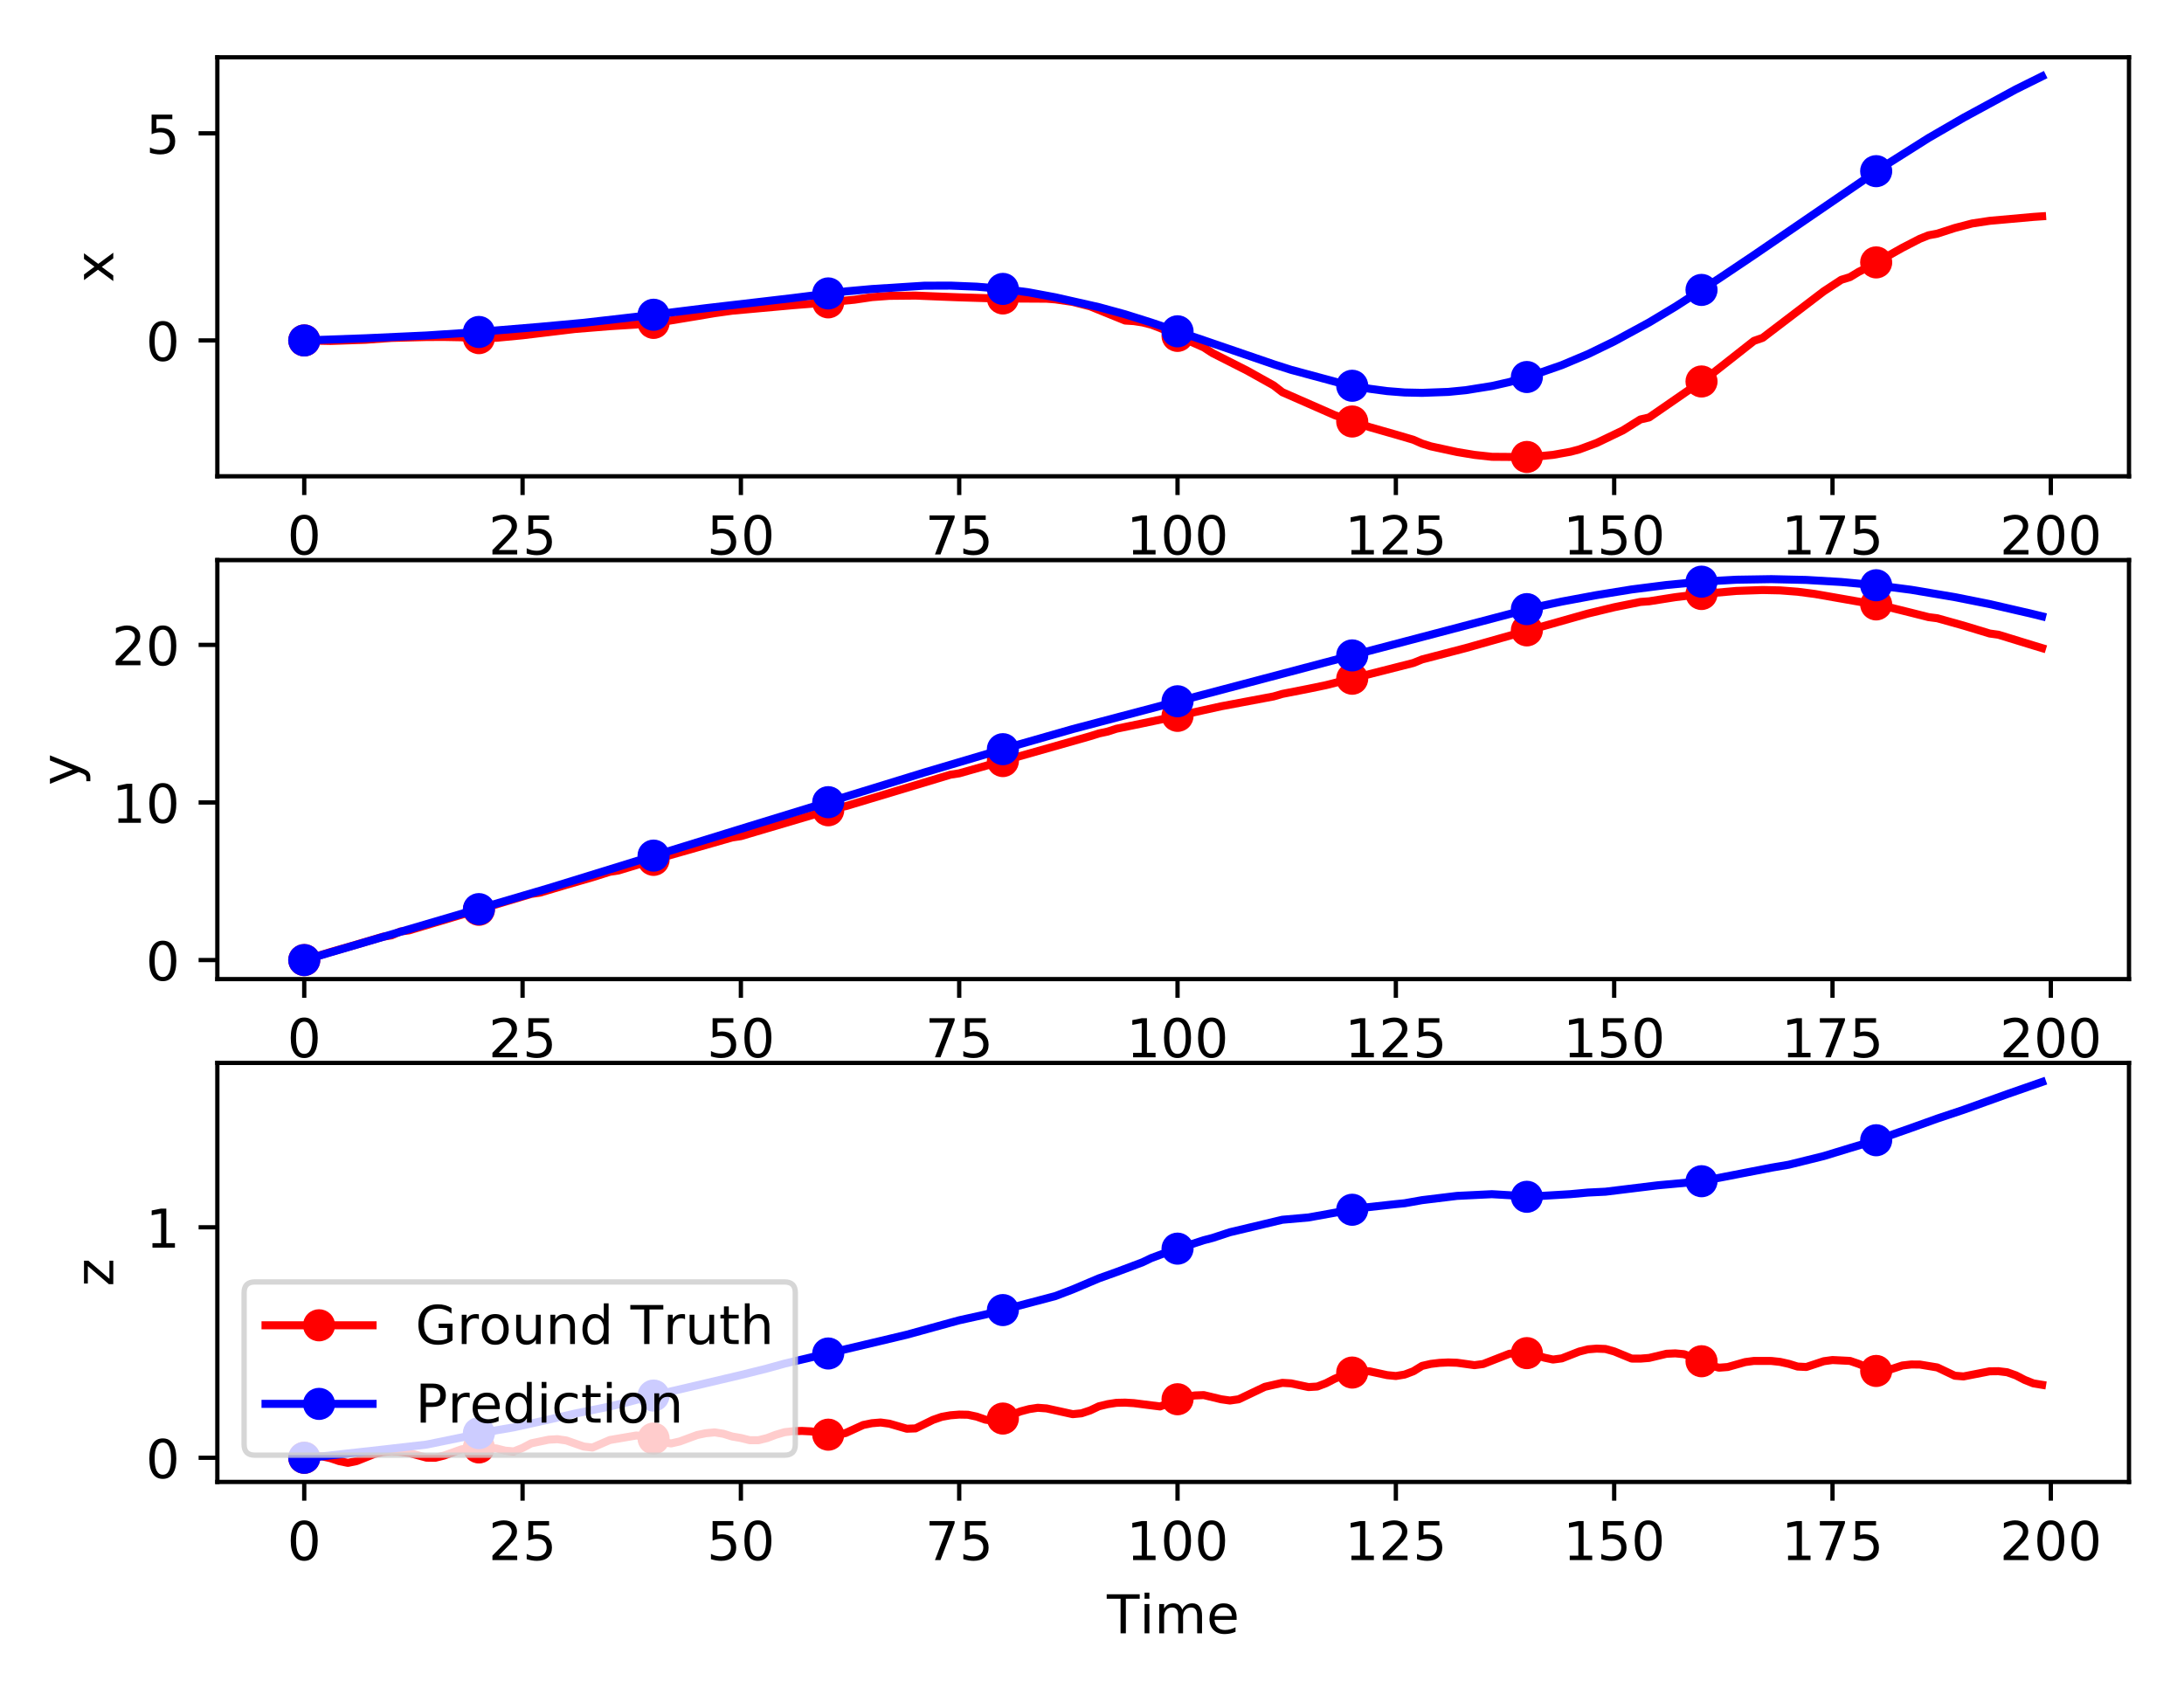<?xml version="1.0" encoding="utf-8" standalone="no"?>
<!DOCTYPE svg PUBLIC "-//W3C//DTD SVG 1.1//EN"
  "http://www.w3.org/Graphics/SVG/1.1/DTD/svg11.dtd">
<!-- Created with matplotlib (http://matplotlib.org/) -->
<svg height="314pt" version="1.1" viewBox="0 0 408 314" width="408pt" xmlns="http://www.w3.org/2000/svg" xmlns:xlink="http://www.w3.org/1999/xlink">
 <defs>
  <style type="text/css">
*{stroke-linecap:butt;stroke-linejoin:round;}
  </style>
 </defs>
 <g id="figure_1">
  <g id="patch_1">
   <path d="M 0 314.368 
L 408.423 314.368 
L 408.423 0 
L 0 0 
z
" style="fill:#ffffff;"/>
  </g>
  <g id="axes_1">
   <g id="patch_2">
    <path d="M 40.603 88.968 
L 397.723 88.968 
L 397.723 10.7 
L 40.603 10.7 
z
" style="fill:#ffffff;"/>
   </g>
   <g id="matplotlib.axis_1">
    <g id="xtick_1">
     <g id="line2d_1">
      <defs>
       <path d="M 0 0 
L 0 3.5 
" id="m0ed1824e50" style="stroke:#000000;stroke-width:0.8;"/>
      </defs>
      <g>
       <use style="stroke:#000000;stroke-width:0.8;" x="56.836" xlink:href="#m0ed1824e50" y="88.968"/>
      </g>
     </g>
     <g id="text_1">
      <!-- 0 -->
      <defs>
       <path d="M 31.781 66.406 
Q 24.172 66.406 20.328 58.906 
Q 16.5 51.422 16.5 36.375 
Q 16.5 21.391 20.328 13.891 
Q 24.172 6.391 31.781 6.391 
Q 39.453 6.391 43.281 13.891 
Q 47.125 21.391 47.125 36.375 
Q 47.125 51.422 43.281 58.906 
Q 39.453 66.406 31.781 66.406 
z
M 31.781 74.219 
Q 44.047 74.219 50.516 64.516 
Q 56.984 54.828 56.984 36.375 
Q 56.984 17.969 50.516 8.266 
Q 44.047 -1.422 31.781 -1.422 
Q 19.531 -1.422 13.062 8.266 
Q 6.594 17.969 6.594 36.375 
Q 6.594 54.828 13.062 64.516 
Q 19.531 74.219 31.781 74.219 
z
" id="DejaVuSans-30"/>
      </defs>
      <g transform="translate(53.655 103.567)scale(0.1 -0.1)">
       <use xlink:href="#DejaVuSans-30"/>
      </g>
     </g>
    </g>
    <g id="xtick_2">
     <g id="line2d_2">
      <g>
       <use style="stroke:#000000;stroke-width:0.8;" x="97.622" xlink:href="#m0ed1824e50" y="88.968"/>
      </g>
     </g>
     <g id="text_2">
      <!-- 25 -->
      <defs>
       <path d="M 19.188 8.297 
L 53.609 8.297 
L 53.609 0 
L 7.328 0 
L 7.328 8.297 
Q 12.938 14.109 22.625 23.891 
Q 32.328 33.688 34.812 36.531 
Q 39.547 41.844 41.422 45.531 
Q 43.312 49.219 43.312 52.781 
Q 43.312 58.594 39.234 62.25 
Q 35.156 65.922 28.609 65.922 
Q 23.969 65.922 18.812 64.312 
Q 13.672 62.703 7.812 59.422 
L 7.812 69.391 
Q 13.766 71.781 18.938 73 
Q 24.125 74.219 28.422 74.219 
Q 39.75 74.219 46.484 68.547 
Q 53.219 62.891 53.219 53.422 
Q 53.219 48.922 51.531 44.891 
Q 49.859 40.875 45.406 35.406 
Q 44.188 33.984 37.641 27.219 
Q 31.109 20.453 19.188 8.297 
z
" id="DejaVuSans-32"/>
       <path d="M 10.797 72.906 
L 49.516 72.906 
L 49.516 64.594 
L 19.828 64.594 
L 19.828 46.734 
Q 21.969 47.469 24.109 47.828 
Q 26.266 48.188 28.422 48.188 
Q 40.625 48.188 47.75 41.5 
Q 54.891 34.812 54.891 23.391 
Q 54.891 11.625 47.562 5.094 
Q 40.234 -1.422 26.906 -1.422 
Q 22.312 -1.422 17.547 -0.641 
Q 12.797 0.141 7.719 1.703 
L 7.719 11.625 
Q 12.109 9.234 16.797 8.062 
Q 21.484 6.891 26.703 6.891 
Q 35.156 6.891 40.078 11.328 
Q 45.016 15.766 45.016 23.391 
Q 45.016 31 40.078 35.438 
Q 35.156 39.891 26.703 39.891 
Q 22.75 39.891 18.812 39.016 
Q 14.891 38.141 10.797 36.281 
z
" id="DejaVuSans-35"/>
      </defs>
      <g transform="translate(91.259 103.567)scale(0.1 -0.1)">
       <use xlink:href="#DejaVuSans-32"/>
       <use x="63.623" xlink:href="#DejaVuSans-35"/>
      </g>
     </g>
    </g>
    <g id="xtick_3">
     <g id="line2d_3">
      <g>
       <use style="stroke:#000000;stroke-width:0.8;" x="138.407" xlink:href="#m0ed1824e50" y="88.968"/>
      </g>
     </g>
     <g id="text_3">
      <!-- 50 -->
      <g transform="translate(132.045 103.567)scale(0.1 -0.1)">
       <use xlink:href="#DejaVuSans-35"/>
       <use x="63.623" xlink:href="#DejaVuSans-30"/>
      </g>
     </g>
    </g>
    <g id="xtick_4">
     <g id="line2d_4">
      <g>
       <use style="stroke:#000000;stroke-width:0.8;" x="179.193" xlink:href="#m0ed1824e50" y="88.968"/>
      </g>
     </g>
     <g id="text_4">
      <!-- 75 -->
      <defs>
       <path d="M 8.203 72.906 
L 55.078 72.906 
L 55.078 68.703 
L 28.609 0 
L 18.312 0 
L 43.219 64.594 
L 8.203 64.594 
z
" id="DejaVuSans-37"/>
      </defs>
      <g transform="translate(172.831 103.567)scale(0.1 -0.1)">
       <use xlink:href="#DejaVuSans-37"/>
       <use x="63.623" xlink:href="#DejaVuSans-35"/>
      </g>
     </g>
    </g>
    <g id="xtick_5">
     <g id="line2d_5">
      <g>
       <use style="stroke:#000000;stroke-width:0.8;" x="219.979" xlink:href="#m0ed1824e50" y="88.968"/>
      </g>
     </g>
     <g id="text_5">
      <!-- 100 -->
      <defs>
       <path d="M 12.406 8.297 
L 28.516 8.297 
L 28.516 63.922 
L 10.984 60.406 
L 10.984 69.391 
L 28.422 72.906 
L 38.281 72.906 
L 38.281 8.297 
L 54.391 8.297 
L 54.391 0 
L 12.406 0 
z
" id="DejaVuSans-31"/>
      </defs>
      <g transform="translate(210.435 103.567)scale(0.1 -0.1)">
       <use xlink:href="#DejaVuSans-31"/>
       <use x="63.623" xlink:href="#DejaVuSans-30"/>
       <use x="127.246" xlink:href="#DejaVuSans-30"/>
      </g>
     </g>
    </g>
    <g id="xtick_6">
     <g id="line2d_6">
      <g>
       <use style="stroke:#000000;stroke-width:0.8;" x="260.765" xlink:href="#m0ed1824e50" y="88.968"/>
      </g>
     </g>
     <g id="text_6">
      <!-- 125 -->
      <g transform="translate(251.221 103.567)scale(0.1 -0.1)">
       <use xlink:href="#DejaVuSans-31"/>
       <use x="63.623" xlink:href="#DejaVuSans-32"/>
       <use x="127.246" xlink:href="#DejaVuSans-35"/>
      </g>
     </g>
    </g>
    <g id="xtick_7">
     <g id="line2d_7">
      <g>
       <use style="stroke:#000000;stroke-width:0.8;" x="301.55" xlink:href="#m0ed1824e50" y="88.968"/>
      </g>
     </g>
     <g id="text_7">
      <!-- 150 -->
      <g transform="translate(292.007 103.567)scale(0.1 -0.1)">
       <use xlink:href="#DejaVuSans-31"/>
       <use x="63.623" xlink:href="#DejaVuSans-35"/>
       <use x="127.246" xlink:href="#DejaVuSans-30"/>
      </g>
     </g>
    </g>
    <g id="xtick_8">
     <g id="line2d_8">
      <g>
       <use style="stroke:#000000;stroke-width:0.8;" x="342.336" xlink:href="#m0ed1824e50" y="88.968"/>
      </g>
     </g>
     <g id="text_8">
      <!-- 175 -->
      <g transform="translate(332.792 103.567)scale(0.1 -0.1)">
       <use xlink:href="#DejaVuSans-31"/>
       <use x="63.623" xlink:href="#DejaVuSans-37"/>
       <use x="127.246" xlink:href="#DejaVuSans-35"/>
      </g>
     </g>
    </g>
    <g id="xtick_9">
     <g id="line2d_9">
      <g>
       <use style="stroke:#000000;stroke-width:0.8;" x="383.122" xlink:href="#m0ed1824e50" y="88.968"/>
      </g>
     </g>
     <g id="text_9">
      <!-- 200 -->
      <g transform="translate(373.578 103.567)scale(0.1 -0.1)">
       <use xlink:href="#DejaVuSans-32"/>
       <use x="63.623" xlink:href="#DejaVuSans-30"/>
       <use x="127.246" xlink:href="#DejaVuSans-30"/>
      </g>
     </g>
    </g>
    <g id="text_10">
     <!-- Time -->
     <defs>
      <path d="M -0.297 72.906 
L 61.375 72.906 
L 61.375 64.594 
L 35.5 64.594 
L 35.5 0 
L 25.594 0 
L 25.594 64.594 
L -0.297 64.594 
z
" id="DejaVuSans-54"/>
      <path d="M 9.422 54.688 
L 18.406 54.688 
L 18.406 0 
L 9.422 0 
z
M 9.422 75.984 
L 18.406 75.984 
L 18.406 64.594 
L 9.422 64.594 
z
" id="DejaVuSans-69"/>
      <path d="M 52 44.188 
Q 55.375 50.25 60.062 53.125 
Q 64.75 56 71.094 56 
Q 79.641 56 84.281 50.016 
Q 88.922 44.047 88.922 33.016 
L 88.922 0 
L 79.891 0 
L 79.891 32.719 
Q 79.891 40.578 77.094 44.375 
Q 74.312 48.188 68.609 48.188 
Q 61.625 48.188 57.562 43.547 
Q 53.516 38.922 53.516 30.906 
L 53.516 0 
L 44.484 0 
L 44.484 32.719 
Q 44.484 40.625 41.703 44.406 
Q 38.922 48.188 33.109 48.188 
Q 26.219 48.188 22.156 43.531 
Q 18.109 38.875 18.109 30.906 
L 18.109 0 
L 9.078 0 
L 9.078 54.688 
L 18.109 54.688 
L 18.109 46.188 
Q 21.188 51.219 25.484 53.609 
Q 29.781 56 35.688 56 
Q 41.656 56 45.828 52.969 
Q 50 49.953 52 44.188 
z
" id="DejaVuSans-6d"/>
      <path d="M 56.203 29.594 
L 56.203 25.203 
L 14.891 25.203 
Q 15.484 15.922 20.484 11.062 
Q 25.484 6.203 34.422 6.203 
Q 39.594 6.203 44.453 7.469 
Q 49.312 8.734 54.109 11.281 
L 54.109 2.781 
Q 49.266 0.734 44.188 -0.344 
Q 39.109 -1.422 33.891 -1.422 
Q 20.797 -1.422 13.156 6.188 
Q 5.516 13.812 5.516 26.812 
Q 5.516 40.234 12.766 48.109 
Q 20.016 56 32.328 56 
Q 43.359 56 49.781 48.891 
Q 56.203 41.797 56.203 29.594 
z
M 47.219 32.234 
Q 47.125 39.594 43.094 43.984 
Q 39.062 48.391 32.422 48.391 
Q 24.906 48.391 20.391 44.141 
Q 15.875 39.891 15.188 32.172 
z
" id="DejaVuSans-65"/>
     </defs>
     <g transform="translate(206.776 117.245)scale(0.1 -0.1)">
      <use xlink:href="#DejaVuSans-54"/>
      <use x="61.037" xlink:href="#DejaVuSans-69"/>
      <use x="88.82" xlink:href="#DejaVuSans-6d"/>
      <use x="186.232" xlink:href="#DejaVuSans-65"/>
     </g>
    </g>
   </g>
   <g id="matplotlib.axis_2">
    <g id="ytick_1">
     <g id="line2d_10">
      <defs>
       <path d="M 0 0 
L -3.5 0 
" id="m42d1137b36" style="stroke:#000000;stroke-width:0.8;"/>
      </defs>
      <g>
       <use style="stroke:#000000;stroke-width:0.8;" x="40.603" xlink:href="#m42d1137b36" y="63.59"/>
      </g>
     </g>
     <g id="text_11">
      <!-- 0 -->
      <g transform="translate(27.241 67.389)scale(0.1 -0.1)">
       <use xlink:href="#DejaVuSans-30"/>
      </g>
     </g>
    </g>
    <g id="ytick_2">
     <g id="line2d_11">
      <g>
       <use style="stroke:#000000;stroke-width:0.8;" x="40.603" xlink:href="#m42d1137b36" y="24.905"/>
      </g>
     </g>
     <g id="text_12">
      <!-- 5 -->
      <g transform="translate(27.241 28.704)scale(0.1 -0.1)">
       <use xlink:href="#DejaVuSans-35"/>
      </g>
     </g>
    </g>
    <g id="text_13">
     <!-- x -->
     <defs>
      <path d="M 54.891 54.688 
L 35.109 28.078 
L 55.906 0 
L 45.312 0 
L 29.391 21.484 
L 13.484 0 
L 2.875 0 
L 24.125 28.609 
L 4.688 54.688 
L 15.281 54.688 
L 29.781 35.203 
L 44.281 54.688 
z
" id="DejaVuSans-78"/>
     </defs>
     <g transform="translate(21.161 52.793)rotate(-90)scale(0.1 -0.1)">
      <use xlink:href="#DejaVuSans-78"/>
     </g>
    </g>
   </g>
   <g id="line2d_12">
    <path clip-path="url(#pc429a9189a)" d="M 56.836 63.59 
L 61.73 63.69 
L 68.256 63.467 
L 73.15 63.119 
L 79.676 62.953 
L 82.939 62.94 
L 86.202 63 
L 87.833 63.15 
L 92.727 63.096 
L 97.622 62.63 
L 107.41 61.454 
L 113.936 60.927 
L 118.83 60.625 
L 123.724 60.119 
L 130.25 59.043 
L 133.513 58.492 
L 136.776 58.036 
L 148.196 57.003 
L 151.459 56.747 
L 159.616 55.986 
L 162.879 55.501 
L 166.142 55.261 
L 171.036 55.214 
L 175.93 55.414 
L 179.193 55.539 
L 185.719 55.739 
L 195.507 55.796 
L 197.139 55.923 
L 200.402 56.395 
L 203.665 57.23 
L 210.19 59.879 
L 211.822 59.981 
L 213.453 60.231 
L 215.085 60.651 
L 216.716 61.268 
L 224.873 64.891 
L 226.505 65.952 
L 233.03 69.259 
L 237.925 71.993 
L 239.556 73.255 
L 249.345 77.551 
L 255.87 79.788 
L 260.765 81.184 
L 264.027 82.142 
L 265.659 82.857 
L 267.29 83.373 
L 272.185 84.432 
L 275.447 84.97 
L 278.71 85.326 
L 283.605 85.364 
L 286.867 85.287 
L 290.13 84.966 
L 293.393 84.382 
L 295.025 83.949 
L 298.287 82.74 
L 303.182 80.389 
L 306.445 78.351 
L 308.076 77.979 
L 319.496 70.092 
L 327.653 63.678 
L 329.285 63.11 
L 340.705 54.408 
L 343.968 52.267 
L 345.599 51.763 
L 347.23 50.777 
L 348.862 49.963 
L 355.388 46.287 
L 358.65 44.605 
L 360.282 43.954 
L 361.913 43.645 
L 365.176 42.589 
L 368.439 41.739 
L 371.702 41.247 
L 379.859 40.517 
L 381.49 40.406 
L 381.49 40.406 
" style="fill:none;stroke:#ff0000;stroke-linecap:square;stroke-width:1.5;"/>
    <defs>
     <path d="M 0 2.5 
C 0.663 2.5 1.299 2.237 1.768 1.768 
C 2.237 1.299 2.5 0.663 2.5 0 
C 2.5 -0.663 2.237 -1.299 1.768 -1.768 
C 1.299 -2.237 0.663 -2.5 0 -2.5 
C -0.663 -2.5 -1.299 -2.237 -1.768 -1.768 
C -2.237 -1.299 -2.5 -0.663 -2.5 0 
C -2.5 0.663 -2.237 1.299 -1.768 1.768 
C -1.299 2.237 -0.663 2.5 0 2.5 
z
" id="m74db6b8bd4" style="stroke:#ff0000;"/>
    </defs>
    <g clip-path="url(#pc429a9189a)">
     <use style="fill:#ff0000;stroke:#ff0000;" x="56.836" xlink:href="#m74db6b8bd4" y="63.59"/>
     <use style="fill:#ff0000;stroke:#ff0000;" x="89.464" xlink:href="#m74db6b8bd4" y="63.16"/>
     <use style="fill:#ff0000;stroke:#ff0000;" x="122.093" xlink:href="#m74db6b8bd4" y="60.312"/>
     <use style="fill:#ff0000;stroke:#ff0000;" x="154.722" xlink:href="#m74db6b8bd4" y="56.477"/>
     <use style="fill:#ff0000;stroke:#ff0000;" x="187.35" xlink:href="#m74db6b8bd4" y="55.747"/>
     <use style="fill:#ff0000;stroke:#ff0000;" x="219.979" xlink:href="#m74db6b8bd4" y="62.74"/>
     <use style="fill:#ff0000;stroke:#ff0000;" x="252.607" xlink:href="#m74db6b8bd4" y="78.731"/>
     <use style="fill:#ff0000;stroke:#ff0000;" x="285.236" xlink:href="#m74db6b8bd4" y="85.354"/>
     <use style="fill:#ff0000;stroke:#ff0000;" x="317.865" xlink:href="#m74db6b8bd4" y="71.255"/>
     <use style="fill:#ff0000;stroke:#ff0000;" x="350.493" xlink:href="#m74db6b8bd4" y="49.014"/>
    </g>
   </g>
   <g id="line2d_13">
    <path clip-path="url(#pc429a9189a)" d="M 56.836 63.59 
L 68.256 63.188 
L 79.676 62.666 
L 87.833 62.127 
L 100.884 61.05 
L 109.042 60.3 
L 118.83 59.18 
L 131.882 57.564 
L 141.67 56.425 
L 148.196 55.662 
L 157.985 54.43 
L 162.879 53.99 
L 172.667 53.369 
L 177.562 53.349 
L 182.456 53.548 
L 187.35 53.963 
L 192.245 54.623 
L 197.139 55.533 
L 205.296 57.373 
L 210.19 58.711 
L 215.085 60.251 
L 224.873 63.563 
L 237.925 68.038 
L 241.187 69.08 
L 250.976 71.719 
L 255.87 72.618 
L 259.133 73.053 
L 262.396 73.312 
L 265.659 73.382 
L 270.553 73.205 
L 273.816 72.885 
L 278.71 72.103 
L 281.973 71.365 
L 286.867 69.91 
L 291.762 68.206 
L 296.656 66.147 
L 301.55 63.769 
L 308.076 60.23 
L 312.97 57.294 
L 321.127 52.032 
L 327.653 47.655 
L 352.125 30.925 
L 360.282 25.776 
L 366.808 21.998 
L 376.596 16.685 
L 381.49 14.258 
L 381.49 14.258 
" style="fill:none;stroke:#0000ff;stroke-linecap:square;stroke-width:1.5;"/>
    <defs>
     <path d="M 0 2.5 
C 0.663 2.5 1.299 2.237 1.768 1.768 
C 2.237 1.299 2.5 0.663 2.5 0 
C 2.5 -0.663 2.237 -1.299 1.768 -1.768 
C 1.299 -2.237 0.663 -2.5 0 -2.5 
C -0.663 -2.5 -1.299 -2.237 -1.768 -1.768 
C -2.237 -1.299 -2.5 -0.663 -2.5 0 
C -2.5 0.663 -2.237 1.299 -1.768 1.768 
C -1.299 2.237 -0.663 2.5 0 2.5 
z
" id="m5c885eb542" style="stroke:#0000ff;"/>
    </defs>
    <g clip-path="url(#pc429a9189a)">
     <use style="fill:#0000ff;stroke:#0000ff;" x="56.836" xlink:href="#m5c885eb542" y="63.59"/>
     <use style="fill:#0000ff;stroke:#0000ff;" x="89.464" xlink:href="#m5c885eb542" y="62.006"/>
     <use style="fill:#0000ff;stroke:#0000ff;" x="122.093" xlink:href="#m5c885eb542" y="58.79"/>
     <use style="fill:#0000ff;stroke:#0000ff;" x="154.722" xlink:href="#m5c885eb542" y="54.806"/>
     <use style="fill:#0000ff;stroke:#0000ff;" x="187.35" xlink:href="#m5c885eb542" y="53.963"/>
     <use style="fill:#0000ff;stroke:#0000ff;" x="219.979" xlink:href="#m5c885eb542" y="61.884"/>
     <use style="fill:#0000ff;stroke:#0000ff;" x="252.607" xlink:href="#m5c885eb542" y="72.055"/>
     <use style="fill:#0000ff;stroke:#0000ff;" x="285.236" xlink:href="#m5c885eb542" y="70.422"/>
     <use style="fill:#0000ff;stroke:#0000ff;" x="317.865" xlink:href="#m5c885eb542" y="54.152"/>
     <use style="fill:#0000ff;stroke:#0000ff;" x="350.493" xlink:href="#m5c885eb542" y="31.969"/>
    </g>
   </g>
   <g id="patch_3">
    <path d="M 40.603 88.968 
L 40.603 10.7 
" style="fill:none;stroke:#000000;stroke-linecap:square;stroke-linejoin:miter;stroke-width:0.8;"/>
   </g>
   <g id="patch_4">
    <path d="M 397.723 88.968 
L 397.723 10.7 
" style="fill:none;stroke:#000000;stroke-linecap:square;stroke-linejoin:miter;stroke-width:0.8;"/>
   </g>
   <g id="patch_5">
    <path d="M 40.603 88.968 
L 397.723 88.968 
" style="fill:none;stroke:#000000;stroke-linecap:square;stroke-linejoin:miter;stroke-width:0.8;"/>
   </g>
   <g id="patch_6">
    <path d="M 40.603 10.7 
L 397.723 10.7 
" style="fill:none;stroke:#000000;stroke-linecap:square;stroke-linejoin:miter;stroke-width:0.8;"/>
   </g>
  </g>
  <g id="axes_2">
   <g id="patch_7">
    <path d="M 40.603 182.89 
L 397.723 182.89 
L 397.723 104.622 
L 40.603 104.622 
z
" style="fill:#ffffff;"/>
   </g>
   <g id="matplotlib.axis_3">
    <g id="xtick_10">
     <g id="line2d_14">
      <g>
       <use style="stroke:#000000;stroke-width:0.8;" x="56.836" xlink:href="#m0ed1824e50" y="182.89"/>
      </g>
     </g>
     <g id="text_14">
      <!-- 0 -->
      <g transform="translate(53.655 197.489)scale(0.1 -0.1)">
       <use xlink:href="#DejaVuSans-30"/>
      </g>
     </g>
    </g>
    <g id="xtick_11">
     <g id="line2d_15">
      <g>
       <use style="stroke:#000000;stroke-width:0.8;" x="97.622" xlink:href="#m0ed1824e50" y="182.89"/>
      </g>
     </g>
     <g id="text_15">
      <!-- 25 -->
      <g transform="translate(91.259 197.489)scale(0.1 -0.1)">
       <use xlink:href="#DejaVuSans-32"/>
       <use x="63.623" xlink:href="#DejaVuSans-35"/>
      </g>
     </g>
    </g>
    <g id="xtick_12">
     <g id="line2d_16">
      <g>
       <use style="stroke:#000000;stroke-width:0.8;" x="138.407" xlink:href="#m0ed1824e50" y="182.89"/>
      </g>
     </g>
     <g id="text_16">
      <!-- 50 -->
      <g transform="translate(132.045 197.489)scale(0.1 -0.1)">
       <use xlink:href="#DejaVuSans-35"/>
       <use x="63.623" xlink:href="#DejaVuSans-30"/>
      </g>
     </g>
    </g>
    <g id="xtick_13">
     <g id="line2d_17">
      <g>
       <use style="stroke:#000000;stroke-width:0.8;" x="179.193" xlink:href="#m0ed1824e50" y="182.89"/>
      </g>
     </g>
     <g id="text_17">
      <!-- 75 -->
      <g transform="translate(172.831 197.489)scale(0.1 -0.1)">
       <use xlink:href="#DejaVuSans-37"/>
       <use x="63.623" xlink:href="#DejaVuSans-35"/>
      </g>
     </g>
    </g>
    <g id="xtick_14">
     <g id="line2d_18">
      <g>
       <use style="stroke:#000000;stroke-width:0.8;" x="219.979" xlink:href="#m0ed1824e50" y="182.89"/>
      </g>
     </g>
     <g id="text_18">
      <!-- 100 -->
      <g transform="translate(210.435 197.489)scale(0.1 -0.1)">
       <use xlink:href="#DejaVuSans-31"/>
       <use x="63.623" xlink:href="#DejaVuSans-30"/>
       <use x="127.246" xlink:href="#DejaVuSans-30"/>
      </g>
     </g>
    </g>
    <g id="xtick_15">
     <g id="line2d_19">
      <g>
       <use style="stroke:#000000;stroke-width:0.8;" x="260.765" xlink:href="#m0ed1824e50" y="182.89"/>
      </g>
     </g>
     <g id="text_19">
      <!-- 125 -->
      <g transform="translate(251.221 197.489)scale(0.1 -0.1)">
       <use xlink:href="#DejaVuSans-31"/>
       <use x="63.623" xlink:href="#DejaVuSans-32"/>
       <use x="127.246" xlink:href="#DejaVuSans-35"/>
      </g>
     </g>
    </g>
    <g id="xtick_16">
     <g id="line2d_20">
      <g>
       <use style="stroke:#000000;stroke-width:0.8;" x="301.55" xlink:href="#m0ed1824e50" y="182.89"/>
      </g>
     </g>
     <g id="text_20">
      <!-- 150 -->
      <g transform="translate(292.007 197.489)scale(0.1 -0.1)">
       <use xlink:href="#DejaVuSans-31"/>
       <use x="63.623" xlink:href="#DejaVuSans-35"/>
       <use x="127.246" xlink:href="#DejaVuSans-30"/>
      </g>
     </g>
    </g>
    <g id="xtick_17">
     <g id="line2d_21">
      <g>
       <use style="stroke:#000000;stroke-width:0.8;" x="342.336" xlink:href="#m0ed1824e50" y="182.89"/>
      </g>
     </g>
     <g id="text_21">
      <!-- 175 -->
      <g transform="translate(332.792 197.489)scale(0.1 -0.1)">
       <use xlink:href="#DejaVuSans-31"/>
       <use x="63.623" xlink:href="#DejaVuSans-37"/>
       <use x="127.246" xlink:href="#DejaVuSans-35"/>
      </g>
     </g>
    </g>
    <g id="xtick_18">
     <g id="line2d_22">
      <g>
       <use style="stroke:#000000;stroke-width:0.8;" x="383.122" xlink:href="#m0ed1824e50" y="182.89"/>
      </g>
     </g>
     <g id="text_22">
      <!-- 200 -->
      <g transform="translate(373.578 197.489)scale(0.1 -0.1)">
       <use xlink:href="#DejaVuSans-32"/>
       <use x="63.623" xlink:href="#DejaVuSans-30"/>
       <use x="127.246" xlink:href="#DejaVuSans-30"/>
      </g>
     </g>
    </g>
    <g id="text_23">
     <!-- Time -->
     <g transform="translate(206.776 211.167)scale(0.1 -0.1)">
      <use xlink:href="#DejaVuSans-54"/>
      <use x="61.037" xlink:href="#DejaVuSans-69"/>
      <use x="88.82" xlink:href="#DejaVuSans-6d"/>
      <use x="186.232" xlink:href="#DejaVuSans-65"/>
     </g>
    </g>
   </g>
   <g id="matplotlib.axis_4">
    <g id="ytick_3">
     <g id="line2d_23">
      <g>
       <use style="stroke:#000000;stroke-width:0.8;" x="40.603" xlink:href="#m42d1137b36" y="179.332"/>
      </g>
     </g>
     <g id="text_24">
      <!-- 0 -->
      <g transform="translate(27.241 183.132)scale(0.1 -0.1)">
       <use xlink:href="#DejaVuSans-30"/>
      </g>
     </g>
    </g>
    <g id="ytick_4">
     <g id="line2d_24">
      <g>
       <use style="stroke:#000000;stroke-width:0.8;" x="40.603" xlink:href="#m42d1137b36" y="149.894"/>
      </g>
     </g>
     <g id="text_25">
      <!-- 10 -->
      <g transform="translate(20.878 153.693)scale(0.1 -0.1)">
       <use xlink:href="#DejaVuSans-31"/>
       <use x="63.623" xlink:href="#DejaVuSans-30"/>
      </g>
     </g>
    </g>
    <g id="ytick_5">
     <g id="line2d_25">
      <g>
       <use style="stroke:#000000;stroke-width:0.8;" x="40.603" xlink:href="#m42d1137b36" y="120.456"/>
      </g>
     </g>
     <g id="text_26">
      <!-- 20 -->
      <g transform="translate(20.878 124.255)scale(0.1 -0.1)">
       <use xlink:href="#DejaVuSans-32"/>
       <use x="63.623" xlink:href="#DejaVuSans-30"/>
      </g>
     </g>
    </g>
    <g id="text_27">
     <!-- y -->
     <defs>
      <path d="M 32.172 -5.078 
Q 28.375 -14.844 24.75 -17.812 
Q 21.141 -20.797 15.094 -20.797 
L 7.906 -20.797 
L 7.906 -13.281 
L 13.188 -13.281 
Q 16.891 -13.281 18.938 -11.516 
Q 21 -9.766 23.484 -3.219 
L 25.094 0.875 
L 2.984 54.688 
L 12.5 54.688 
L 29.594 11.922 
L 46.688 54.688 
L 56.203 54.688 
z
" id="DejaVuSans-79"/>
     </defs>
     <g transform="translate(14.798 146.715)rotate(-90)scale(0.1 -0.1)">
      <use xlink:href="#DejaVuSans-79"/>
     </g>
    </g>
   </g>
   <g id="line2d_26">
    <path clip-path="url(#pebdacda9e1)" d="M 56.836 179.332 
L 61.73 177.84 
L 66.624 176.431 
L 71.519 174.978 
L 73.15 174.718 
L 74.782 174.001 
L 76.413 173.788 
L 84.57 171.354 
L 99.253 166.975 
L 100.884 166.737 
L 105.779 165.281 
L 110.673 163.87 
L 113.936 162.841 
L 115.567 162.592 
L 122.093 160.614 
L 130.25 158.295 
L 136.776 156.433 
L 138.407 156.186 
L 153.09 151.845 
L 156.353 150.848 
L 157.985 150.588 
L 177.562 144.702 
L 179.193 144.454 
L 203.665 137.516 
L 205.296 137.002 
L 206.927 136.651 
L 208.559 136.124 
L 213.453 135.115 
L 218.347 134.087 
L 228.136 131.929 
L 237.925 130.089 
L 239.556 129.615 
L 244.45 128.658 
L 247.713 127.98 
L 264.027 123.841 
L 265.659 123.177 
L 273.816 121.056 
L 296.656 114.607 
L 301.55 113.429 
L 306.445 112.44 
L 308.076 112.319 
L 312.97 111.547 
L 317.865 110.953 
L 324.39 110.382 
L 329.285 110.21 
L 332.548 110.279 
L 335.81 110.529 
L 339.073 110.955 
L 352.125 113.241 
L 357.019 114.451 
L 360.282 115.275 
L 361.913 115.484 
L 366.808 116.852 
L 371.702 118.335 
L 373.333 118.562 
L 379.859 120.566 
L 381.49 121.058 
L 381.49 121.058 
" style="fill:none;stroke:#ff0000;stroke-linecap:square;stroke-width:1.5;"/>
    <g clip-path="url(#pebdacda9e1)">
     <use style="fill:#ff0000;stroke:#ff0000;" x="56.836" xlink:href="#m74db6b8bd4" y="179.332"/>
     <use style="fill:#ff0000;stroke:#ff0000;" x="89.464" xlink:href="#m74db6b8bd4" y="169.937"/>
     <use style="fill:#ff0000;stroke:#ff0000;" x="122.093" xlink:href="#m74db6b8bd4" y="160.614"/>
     <use style="fill:#ff0000;stroke:#ff0000;" x="154.722" xlink:href="#m74db6b8bd4" y="151.352"/>
     <use style="fill:#ff0000;stroke:#ff0000;" x="187.35" xlink:href="#m74db6b8bd4" y="142.16"/>
     <use style="fill:#ff0000;stroke:#ff0000;" x="219.979" xlink:href="#m74db6b8bd4" y="133.716"/>
     <use style="fill:#ff0000;stroke:#ff0000;" x="252.607" xlink:href="#m74db6b8bd4" y="126.78"/>
     <use style="fill:#ff0000;stroke:#ff0000;" x="285.236" xlink:href="#m74db6b8bd4" y="117.747"/>
     <use style="fill:#ff0000;stroke:#ff0000;" x="317.865" xlink:href="#m74db6b8bd4" y="110.953"/>
     <use style="fill:#ff0000;stroke:#ff0000;" x="350.493" xlink:href="#m74db6b8bd4" y="112.899"/>
    </g>
   </g>
   <g id="line2d_27">
    <path clip-path="url(#pebdacda9e1)" d="M 56.836 179.332 
L 68.256 175.974 
L 102.516 165.901 
L 140.039 154.324 
L 161.247 147.812 
L 172.667 144.298 
L 190.613 138.981 
L 200.402 136.186 
L 254.239 121.983 
L 286.867 113.416 
L 291.762 112.369 
L 298.287 111.158 
L 304.813 110.103 
L 311.339 109.272 
L 317.865 108.65 
L 324.39 108.286 
L 330.916 108.18 
L 337.442 108.329 
L 343.968 108.712 
L 350.493 109.319 
L 357.019 110.164 
L 365.176 111.537 
L 371.702 112.839 
L 379.859 114.724 
L 381.49 115.127 
L 381.49 115.127 
" style="fill:none;stroke:#0000ff;stroke-linecap:square;stroke-width:1.5;"/>
    <g clip-path="url(#pebdacda9e1)">
     <use style="fill:#0000ff;stroke:#0000ff;" x="56.836" xlink:href="#m5c885eb542" y="179.332"/>
     <use style="fill:#0000ff;stroke:#0000ff;" x="89.464" xlink:href="#m5c885eb542" y="169.813"/>
     <use style="fill:#0000ff;stroke:#0000ff;" x="122.093" xlink:href="#m5c885eb542" y="159.819"/>
     <use style="fill:#0000ff;stroke:#0000ff;" x="154.722" xlink:href="#m5c885eb542" y="149.839"/>
     <use style="fill:#0000ff;stroke:#0000ff;" x="187.35" xlink:href="#m5c885eb542" y="139.938"/>
     <use style="fill:#0000ff;stroke:#0000ff;" x="219.979" xlink:href="#m5c885eb542" y="130.989"/>
     <use style="fill:#0000ff;stroke:#0000ff;" x="252.607" xlink:href="#m5c885eb542" y="122.422"/>
     <use style="fill:#0000ff;stroke:#0000ff;" x="285.236" xlink:href="#m5c885eb542" y="113.778"/>
     <use style="fill:#0000ff;stroke:#0000ff;" x="317.865" xlink:href="#m5c885eb542" y="108.65"/>
     <use style="fill:#0000ff;stroke:#0000ff;" x="350.493" xlink:href="#m5c885eb542" y="109.319"/>
    </g>
   </g>
   <g id="patch_8">
    <path d="M 40.603 182.89 
L 40.603 104.622 
" style="fill:none;stroke:#000000;stroke-linecap:square;stroke-linejoin:miter;stroke-width:0.8;"/>
   </g>
   <g id="patch_9">
    <path d="M 397.723 182.89 
L 397.723 104.622 
" style="fill:none;stroke:#000000;stroke-linecap:square;stroke-linejoin:miter;stroke-width:0.8;"/>
   </g>
   <g id="patch_10">
    <path d="M 40.603 182.89 
L 397.723 182.89 
" style="fill:none;stroke:#000000;stroke-linecap:square;stroke-linejoin:miter;stroke-width:0.8;"/>
   </g>
   <g id="patch_11">
    <path d="M 40.603 104.622 
L 397.723 104.622 
" style="fill:none;stroke:#000000;stroke-linecap:square;stroke-linejoin:miter;stroke-width:0.8;"/>
   </g>
  </g>
  <g id="axes_3">
   <g id="patch_12">
    <path d="M 40.603 276.812 
L 397.723 276.812 
L 397.723 198.544 
L 40.603 198.544 
z
" style="fill:#ffffff;"/>
   </g>
   <g id="matplotlib.axis_5">
    <g id="xtick_19">
     <g id="line2d_28">
      <g>
       <use style="stroke:#000000;stroke-width:0.8;" x="56.836" xlink:href="#m0ed1824e50" y="276.812"/>
      </g>
     </g>
     <g id="text_28">
      <!-- 0 -->
      <g transform="translate(53.655 291.41)scale(0.1 -0.1)">
       <use xlink:href="#DejaVuSans-30"/>
      </g>
     </g>
    </g>
    <g id="xtick_20">
     <g id="line2d_29">
      <g>
       <use style="stroke:#000000;stroke-width:0.8;" x="97.622" xlink:href="#m0ed1824e50" y="276.812"/>
      </g>
     </g>
     <g id="text_29">
      <!-- 25 -->
      <g transform="translate(91.259 291.41)scale(0.1 -0.1)">
       <use xlink:href="#DejaVuSans-32"/>
       <use x="63.623" xlink:href="#DejaVuSans-35"/>
      </g>
     </g>
    </g>
    <g id="xtick_21">
     <g id="line2d_30">
      <g>
       <use style="stroke:#000000;stroke-width:0.8;" x="138.407" xlink:href="#m0ed1824e50" y="276.812"/>
      </g>
     </g>
     <g id="text_30">
      <!-- 50 -->
      <g transform="translate(132.045 291.41)scale(0.1 -0.1)">
       <use xlink:href="#DejaVuSans-35"/>
       <use x="63.623" xlink:href="#DejaVuSans-30"/>
      </g>
     </g>
    </g>
    <g id="xtick_22">
     <g id="line2d_31">
      <g>
       <use style="stroke:#000000;stroke-width:0.8;" x="179.193" xlink:href="#m0ed1824e50" y="276.812"/>
      </g>
     </g>
     <g id="text_31">
      <!-- 75 -->
      <g transform="translate(172.831 291.41)scale(0.1 -0.1)">
       <use xlink:href="#DejaVuSans-37"/>
       <use x="63.623" xlink:href="#DejaVuSans-35"/>
      </g>
     </g>
    </g>
    <g id="xtick_23">
     <g id="line2d_32">
      <g>
       <use style="stroke:#000000;stroke-width:0.8;" x="219.979" xlink:href="#m0ed1824e50" y="276.812"/>
      </g>
     </g>
     <g id="text_32">
      <!-- 100 -->
      <g transform="translate(210.435 291.41)scale(0.1 -0.1)">
       <use xlink:href="#DejaVuSans-31"/>
       <use x="63.623" xlink:href="#DejaVuSans-30"/>
       <use x="127.246" xlink:href="#DejaVuSans-30"/>
      </g>
     </g>
    </g>
    <g id="xtick_24">
     <g id="line2d_33">
      <g>
       <use style="stroke:#000000;stroke-width:0.8;" x="260.765" xlink:href="#m0ed1824e50" y="276.812"/>
      </g>
     </g>
     <g id="text_33">
      <!-- 125 -->
      <g transform="translate(251.221 291.41)scale(0.1 -0.1)">
       <use xlink:href="#DejaVuSans-31"/>
       <use x="63.623" xlink:href="#DejaVuSans-32"/>
       <use x="127.246" xlink:href="#DejaVuSans-35"/>
      </g>
     </g>
    </g>
    <g id="xtick_25">
     <g id="line2d_34">
      <g>
       <use style="stroke:#000000;stroke-width:0.8;" x="301.55" xlink:href="#m0ed1824e50" y="276.812"/>
      </g>
     </g>
     <g id="text_34">
      <!-- 150 -->
      <g transform="translate(292.007 291.41)scale(0.1 -0.1)">
       <use xlink:href="#DejaVuSans-31"/>
       <use x="63.623" xlink:href="#DejaVuSans-35"/>
       <use x="127.246" xlink:href="#DejaVuSans-30"/>
      </g>
     </g>
    </g>
    <g id="xtick_26">
     <g id="line2d_35">
      <g>
       <use style="stroke:#000000;stroke-width:0.8;" x="342.336" xlink:href="#m0ed1824e50" y="276.812"/>
      </g>
     </g>
     <g id="text_35">
      <!-- 175 -->
      <g transform="translate(332.792 291.41)scale(0.1 -0.1)">
       <use xlink:href="#DejaVuSans-31"/>
       <use x="63.623" xlink:href="#DejaVuSans-37"/>
       <use x="127.246" xlink:href="#DejaVuSans-35"/>
      </g>
     </g>
    </g>
    <g id="xtick_27">
     <g id="line2d_36">
      <g>
       <use style="stroke:#000000;stroke-width:0.8;" x="383.122" xlink:href="#m0ed1824e50" y="276.812"/>
      </g>
     </g>
     <g id="text_36">
      <!-- 200 -->
      <g transform="translate(373.578 291.41)scale(0.1 -0.1)">
       <use xlink:href="#DejaVuSans-32"/>
       <use x="63.623" xlink:href="#DejaVuSans-30"/>
       <use x="127.246" xlink:href="#DejaVuSans-30"/>
      </g>
     </g>
    </g>
    <g id="text_37">
     <!-- Time -->
     <g transform="translate(206.776 305.089)scale(0.1 -0.1)">
      <use xlink:href="#DejaVuSans-54"/>
      <use x="61.037" xlink:href="#DejaVuSans-69"/>
      <use x="88.82" xlink:href="#DejaVuSans-6d"/>
      <use x="186.232" xlink:href="#DejaVuSans-65"/>
     </g>
    </g>
   </g>
   <g id="matplotlib.axis_6">
    <g id="ytick_6">
     <g id="line2d_37">
      <g>
       <use style="stroke:#000000;stroke-width:0.8;" x="40.603" xlink:href="#m42d1137b36" y="272.302"/>
      </g>
     </g>
     <g id="text_38">
      <!-- 0 -->
      <g transform="translate(27.241 276.101)scale(0.1 -0.1)">
       <use xlink:href="#DejaVuSans-30"/>
      </g>
     </g>
    </g>
    <g id="ytick_7">
     <g id="line2d_38">
      <g>
       <use style="stroke:#000000;stroke-width:0.8;" x="40.603" xlink:href="#m42d1137b36" y="229.246"/>
      </g>
     </g>
     <g id="text_39">
      <!-- 1 -->
      <g transform="translate(27.241 233.045)scale(0.1 -0.1)">
       <use xlink:href="#DejaVuSans-31"/>
      </g>
     </g>
    </g>
    <g id="text_40">
     <!-- z -->
     <defs>
      <path d="M 5.516 54.688 
L 48.188 54.688 
L 48.188 46.484 
L 14.406 7.172 
L 48.188 7.172 
L 48.188 0 
L 4.297 0 
L 4.297 8.203 
L 38.094 47.516 
L 5.516 47.516 
z
" id="DejaVuSans-7a"/>
     </defs>
     <g transform="translate(21.161 240.302)rotate(-90)scale(0.1 -0.1)">
      <use xlink:href="#DejaVuSans-7a"/>
     </g>
    </g>
   </g>
   <g id="line2d_39">
    <path clip-path="url(#pbf817186cb)" d="M 56.836 272.302 
L 58.467 272.039 
L 60.099 272.012 
L 61.73 272.379 
L 63.362 272.926 
L 64.993 273.254 
L 66.624 272.915 
L 69.887 271.611 
L 71.519 271.215 
L 73.15 271.082 
L 74.782 271.181 
L 76.413 271.398 
L 79.676 272.275 
L 81.307 272.299 
L 82.939 271.895 
L 86.202 270.733 
L 87.833 270.468 
L 89.464 270.367 
L 91.096 270.395 
L 92.727 270.56 
L 94.359 270.968 
L 95.99 271.109 
L 97.622 270.461 
L 99.253 269.602 
L 102.516 268.917 
L 104.147 268.832 
L 105.779 269.065 
L 109.042 270.201 
L 110.673 270.388 
L 113.936 268.98 
L 118.83 268.146 
L 120.462 268.244 
L 122.093 268.699 
L 123.724 269.331 
L 125.356 269.624 
L 126.987 269.251 
L 130.25 268.047 
L 131.882 267.712 
L 133.513 267.555 
L 135.144 267.819 
L 136.776 268.327 
L 138.407 268.607 
L 140.039 269.015 
L 141.67 269.023 
L 143.302 268.62 
L 144.933 268.002 
L 146.564 267.524 
L 148.196 267.332 
L 149.827 267.286 
L 151.459 267.368 
L 153.09 267.577 
L 154.722 267.982 
L 156.353 268.009 
L 157.985 267.673 
L 161.247 266.179 
L 162.879 265.845 
L 164.51 265.712 
L 166.142 265.933 
L 169.405 266.875 
L 171.036 266.815 
L 174.299 265.219 
L 175.93 264.653 
L 177.562 264.363 
L 179.193 264.233 
L 180.825 264.263 
L 182.456 264.612 
L 184.087 265.18 
L 185.719 265.4 
L 187.35 264.972 
L 190.613 263.645 
L 192.245 263.212 
L 193.876 262.963 
L 195.507 263.08 
L 200.402 264.155 
L 202.033 263.995 
L 203.665 263.453 
L 205.296 262.683 
L 206.927 262.287 
L 208.559 262.035 
L 210.19 261.999 
L 211.822 262.095 
L 216.716 262.716 
L 221.61 260.849 
L 223.242 260.656 
L 224.873 260.591 
L 228.136 261.376 
L 229.767 261.605 
L 231.399 261.375 
L 236.293 259.046 
L 239.556 258.304 
L 241.187 258.402 
L 244.45 259.094 
L 246.082 258.995 
L 247.713 258.375 
L 249.345 257.537 
L 250.976 256.859 
L 252.607 256.379 
L 254.239 256.073 
L 255.87 256.158 
L 259.133 256.864 
L 260.765 257.026 
L 262.396 256.758 
L 264.027 256.145 
L 265.659 255.143 
L 267.29 254.765 
L 268.922 254.571 
L 270.553 254.496 
L 272.185 254.549 
L 275.447 255.001 
L 277.079 254.786 
L 281.973 252.873 
L 283.605 252.711 
L 285.236 252.749 
L 286.867 253.095 
L 288.499 253.6 
L 290.13 253.951 
L 291.762 253.737 
L 295.025 252.459 
L 296.656 252.044 
L 298.287 251.912 
L 299.919 251.977 
L 301.55 252.43 
L 304.813 253.771 
L 306.445 253.781 
L 308.076 253.651 
L 311.339 252.872 
L 312.97 252.799 
L 314.602 252.952 
L 316.233 253.54 
L 319.496 255.035 
L 321.127 255.473 
L 322.759 255.347 
L 326.022 254.425 
L 327.653 254.21 
L 330.916 254.216 
L 332.548 254.392 
L 334.179 254.757 
L 335.81 255.262 
L 337.442 255.342 
L 340.705 254.265 
L 342.336 254.043 
L 345.599 254.205 
L 347.23 254.763 
L 350.493 256.081 
L 352.125 256.132 
L 355.388 255.061 
L 357.019 254.877 
L 358.65 254.886 
L 361.913 255.426 
L 365.176 256.974 
L 366.808 257.106 
L 371.702 256.149 
L 373.333 256.129 
L 374.965 256.328 
L 376.596 256.905 
L 378.228 257.752 
L 379.859 258.402 
L 381.49 258.672 
L 381.49 258.672 
" style="fill:none;stroke:#ff0000;stroke-linecap:square;stroke-width:1.5;"/>
    <g clip-path="url(#pbf817186cb)">
     <use style="fill:#ff0000;stroke:#ff0000;" x="56.836" xlink:href="#m74db6b8bd4" y="272.302"/>
     <use style="fill:#ff0000;stroke:#ff0000;" x="89.464" xlink:href="#m74db6b8bd4" y="270.367"/>
     <use style="fill:#ff0000;stroke:#ff0000;" x="122.093" xlink:href="#m74db6b8bd4" y="268.699"/>
     <use style="fill:#ff0000;stroke:#ff0000;" x="154.722" xlink:href="#m74db6b8bd4" y="267.982"/>
     <use style="fill:#ff0000;stroke:#ff0000;" x="187.35" xlink:href="#m74db6b8bd4" y="264.972"/>
     <use style="fill:#ff0000;stroke:#ff0000;" x="219.979" xlink:href="#m74db6b8bd4" y="261.364"/>
     <use style="fill:#ff0000;stroke:#ff0000;" x="252.607" xlink:href="#m74db6b8bd4" y="256.379"/>
     <use style="fill:#ff0000;stroke:#ff0000;" x="285.236" xlink:href="#m74db6b8bd4" y="252.749"/>
     <use style="fill:#ff0000;stroke:#ff0000;" x="317.865" xlink:href="#m74db6b8bd4" y="254.267"/>
     <use style="fill:#ff0000;stroke:#ff0000;" x="350.493" xlink:href="#m74db6b8bd4" y="256.081"/>
    </g>
   </g>
   <g id="line2d_40">
    <path clip-path="url(#pbf817186cb)" d="M 56.836 272.302 
L 58.467 272.225 
L 64.993 271.494 
L 71.519 270.771 
L 79.676 269.838 
L 92.727 267.172 
L 95.99 266.612 
L 100.884 265.529 
L 107.41 264.047 
L 113.936 262.714 
L 117.199 261.928 
L 120.462 261.04 
L 128.619 259.138 
L 138.407 256.84 
L 143.302 255.618 
L 146.564 254.714 
L 164.51 250.477 
L 169.405 249.311 
L 177.562 247.063 
L 179.193 246.618 
L 184.087 245.536 
L 197.139 242.1 
L 200.402 240.855 
L 205.296 238.783 
L 208.559 237.616 
L 213.453 235.778 
L 215.085 234.994 
L 218.347 233.781 
L 224.873 231.665 
L 226.505 231.242 
L 229.767 230.171 
L 239.556 227.84 
L 244.45 227.411 
L 249.345 226.53 
L 252.607 225.97 
L 254.239 225.634 
L 260.765 224.921 
L 262.396 224.759 
L 265.659 224.178 
L 272.185 223.384 
L 278.71 223.064 
L 281.973 223.255 
L 285.236 223.549 
L 293.393 223.058 
L 296.656 222.76 
L 299.919 222.6 
L 309.707 221.404 
L 316.233 220.808 
L 317.865 220.641 
L 330.916 218.113 
L 334.179 217.556 
L 340.705 215.943 
L 345.599 214.449 
L 350.493 212.987 
L 357.019 210.697 
L 361.913 208.941 
L 366.808 207.304 
L 374.965 204.376 
L 381.49 202.101 
L 381.49 202.101 
" style="fill:none;stroke:#0000ff;stroke-linecap:square;stroke-width:1.5;"/>
    <g clip-path="url(#pbf817186cb)">
     <use style="fill:#0000ff;stroke:#0000ff;" x="56.836" xlink:href="#m5c885eb542" y="272.302"/>
     <use style="fill:#0000ff;stroke:#0000ff;" x="89.464" xlink:href="#m5c885eb542" y="267.697"/>
     <use style="fill:#0000ff;stroke:#0000ff;" x="122.093" xlink:href="#m5c885eb542" y="260.68"/>
     <use style="fill:#0000ff;stroke:#0000ff;" x="154.722" xlink:href="#m5c885eb542" y="252.819"/>
     <use style="fill:#0000ff;stroke:#0000ff;" x="187.35" xlink:href="#m5c885eb542" y="244.709"/>
     <use style="fill:#0000ff;stroke:#0000ff;" x="219.979" xlink:href="#m5c885eb542" y="233.233"/>
     <use style="fill:#0000ff;stroke:#0000ff;" x="252.607" xlink:href="#m5c885eb542" y="225.97"/>
     <use style="fill:#0000ff;stroke:#0000ff;" x="285.236" xlink:href="#m5c885eb542" y="223.549"/>
     <use style="fill:#0000ff;stroke:#0000ff;" x="317.865" xlink:href="#m5c885eb542" y="220.641"/>
     <use style="fill:#0000ff;stroke:#0000ff;" x="350.493" xlink:href="#m5c885eb542" y="212.987"/>
    </g>
   </g>
   <g id="patch_13">
    <path d="M 40.603 276.812 
L 40.603 198.544 
" style="fill:none;stroke:#000000;stroke-linecap:square;stroke-linejoin:miter;stroke-width:0.8;"/>
   </g>
   <g id="patch_14">
    <path d="M 397.723 276.812 
L 397.723 198.544 
" style="fill:none;stroke:#000000;stroke-linecap:square;stroke-linejoin:miter;stroke-width:0.8;"/>
   </g>
   <g id="patch_15">
    <path d="M 40.603 276.812 
L 397.723 276.812 
" style="fill:none;stroke:#000000;stroke-linecap:square;stroke-linejoin:miter;stroke-width:0.8;"/>
   </g>
   <g id="patch_16">
    <path d="M 40.603 198.544 
L 397.723 198.544 
" style="fill:none;stroke:#000000;stroke-linecap:square;stroke-linejoin:miter;stroke-width:0.8;"/>
   </g>
   <g id="legend_1">
    <g id="patch_17">
     <path d="M 47.603 271.812 
L 146.572 271.812 
Q 148.572 271.812 148.572 269.812 
L 148.572 241.456 
Q 148.572 239.456 146.572 239.456 
L 47.603 239.456 
Q 45.603 239.456 45.603 241.456 
L 45.603 269.812 
Q 45.603 271.812 47.603 271.812 
z
" style="fill:#ffffff;opacity:0.8;stroke:#cccccc;stroke-linejoin:miter;"/>
    </g>
    <g id="line2d_41">
     <path d="M 49.603 247.554 
L 69.603 247.554 
" style="fill:none;stroke:#ff0000;stroke-linecap:square;stroke-width:1.5;"/>
    </g>
    <g id="line2d_42">
     <g>
      <use style="fill:#ff0000;stroke:#ff0000;" x="59.603" xlink:href="#m74db6b8bd4" y="247.554"/>
     </g>
    </g>
    <g id="text_41">
     <!-- Ground Truth -->
     <defs>
      <path d="M 59.516 10.406 
L 59.516 29.984 
L 43.406 29.984 
L 43.406 38.094 
L 69.281 38.094 
L 69.281 6.781 
Q 63.578 2.734 56.688 0.656 
Q 49.812 -1.422 42 -1.422 
Q 24.906 -1.422 15.25 8.562 
Q 5.609 18.562 5.609 36.375 
Q 5.609 54.25 15.25 64.234 
Q 24.906 74.219 42 74.219 
Q 49.125 74.219 55.547 72.453 
Q 61.969 70.703 67.391 67.281 
L 67.391 56.781 
Q 61.922 61.422 55.766 63.766 
Q 49.609 66.109 42.828 66.109 
Q 29.438 66.109 22.719 58.641 
Q 16.016 51.172 16.016 36.375 
Q 16.016 21.625 22.719 14.156 
Q 29.438 6.688 42.828 6.688 
Q 48.047 6.688 52.141 7.594 
Q 56.25 8.5 59.516 10.406 
z
" id="DejaVuSans-47"/>
      <path d="M 41.109 46.297 
Q 39.594 47.172 37.812 47.578 
Q 36.031 48 33.891 48 
Q 26.266 48 22.188 43.047 
Q 18.109 38.094 18.109 28.812 
L 18.109 0 
L 9.078 0 
L 9.078 54.688 
L 18.109 54.688 
L 18.109 46.188 
Q 20.953 51.172 25.484 53.578 
Q 30.031 56 36.531 56 
Q 37.453 56 38.578 55.875 
Q 39.703 55.766 41.062 55.516 
z
" id="DejaVuSans-72"/>
      <path d="M 30.609 48.391 
Q 23.391 48.391 19.188 42.75 
Q 14.984 37.109 14.984 27.297 
Q 14.984 17.484 19.156 11.844 
Q 23.344 6.203 30.609 6.203 
Q 37.797 6.203 41.984 11.859 
Q 46.188 17.531 46.188 27.297 
Q 46.188 37.016 41.984 42.703 
Q 37.797 48.391 30.609 48.391 
z
M 30.609 56 
Q 42.328 56 49.016 48.375 
Q 55.719 40.766 55.719 27.297 
Q 55.719 13.875 49.016 6.219 
Q 42.328 -1.422 30.609 -1.422 
Q 18.844 -1.422 12.172 6.219 
Q 5.516 13.875 5.516 27.297 
Q 5.516 40.766 12.172 48.375 
Q 18.844 56 30.609 56 
z
" id="DejaVuSans-6f"/>
      <path d="M 8.5 21.578 
L 8.5 54.688 
L 17.484 54.688 
L 17.484 21.922 
Q 17.484 14.156 20.5 10.266 
Q 23.531 6.391 29.594 6.391 
Q 36.859 6.391 41.078 11.031 
Q 45.312 15.672 45.312 23.688 
L 45.312 54.688 
L 54.297 54.688 
L 54.297 0 
L 45.312 0 
L 45.312 8.406 
Q 42.047 3.422 37.719 1 
Q 33.406 -1.422 27.688 -1.422 
Q 18.266 -1.422 13.375 4.438 
Q 8.5 10.297 8.5 21.578 
z
M 31.109 56 
z
" id="DejaVuSans-75"/>
      <path d="M 54.891 33.016 
L 54.891 0 
L 45.906 0 
L 45.906 32.719 
Q 45.906 40.484 42.875 44.328 
Q 39.844 48.188 33.797 48.188 
Q 26.516 48.188 22.312 43.547 
Q 18.109 38.922 18.109 30.906 
L 18.109 0 
L 9.078 0 
L 9.078 54.688 
L 18.109 54.688 
L 18.109 46.188 
Q 21.344 51.125 25.703 53.562 
Q 30.078 56 35.797 56 
Q 45.219 56 50.047 50.172 
Q 54.891 44.344 54.891 33.016 
z
" id="DejaVuSans-6e"/>
      <path d="M 45.406 46.391 
L 45.406 75.984 
L 54.391 75.984 
L 54.391 0 
L 45.406 0 
L 45.406 8.203 
Q 42.578 3.328 38.25 0.953 
Q 33.938 -1.422 27.875 -1.422 
Q 17.969 -1.422 11.734 6.484 
Q 5.516 14.406 5.516 27.297 
Q 5.516 40.188 11.734 48.094 
Q 17.969 56 27.875 56 
Q 33.938 56 38.25 53.625 
Q 42.578 51.266 45.406 46.391 
z
M 14.797 27.297 
Q 14.797 17.391 18.875 11.75 
Q 22.953 6.109 30.078 6.109 
Q 37.203 6.109 41.297 11.75 
Q 45.406 17.391 45.406 27.297 
Q 45.406 37.203 41.297 42.844 
Q 37.203 48.484 30.078 48.484 
Q 22.953 48.484 18.875 42.844 
Q 14.797 37.203 14.797 27.297 
z
" id="DejaVuSans-64"/>
      <path id="DejaVuSans-20"/>
      <path d="M 18.312 70.219 
L 18.312 54.688 
L 36.812 54.688 
L 36.812 47.703 
L 18.312 47.703 
L 18.312 18.016 
Q 18.312 11.328 20.141 9.422 
Q 21.969 7.516 27.594 7.516 
L 36.812 7.516 
L 36.812 0 
L 27.594 0 
Q 17.188 0 13.234 3.875 
Q 9.281 7.766 9.281 18.016 
L 9.281 47.703 
L 2.688 47.703 
L 2.688 54.688 
L 9.281 54.688 
L 9.281 70.219 
z
" id="DejaVuSans-74"/>
      <path d="M 54.891 33.016 
L 54.891 0 
L 45.906 0 
L 45.906 32.719 
Q 45.906 40.484 42.875 44.328 
Q 39.844 48.188 33.797 48.188 
Q 26.516 48.188 22.312 43.547 
Q 18.109 38.922 18.109 30.906 
L 18.109 0 
L 9.078 0 
L 9.078 75.984 
L 18.109 75.984 
L 18.109 46.188 
Q 21.344 51.125 25.703 53.562 
Q 30.078 56 35.797 56 
Q 45.219 56 50.047 50.172 
Q 54.891 44.344 54.891 33.016 
z
" id="DejaVuSans-68"/>
     </defs>
     <g transform="translate(77.603 251.054)scale(0.1 -0.1)">
      <use xlink:href="#DejaVuSans-47"/>
      <use x="77.49" xlink:href="#DejaVuSans-72"/>
      <use x="118.572" xlink:href="#DejaVuSans-6f"/>
      <use x="179.754" xlink:href="#DejaVuSans-75"/>
      <use x="243.133" xlink:href="#DejaVuSans-6e"/>
      <use x="306.512" xlink:href="#DejaVuSans-64"/>
      <use x="369.988" xlink:href="#DejaVuSans-20"/>
      <use x="401.775" xlink:href="#DejaVuSans-54"/>
      <use x="462.641" xlink:href="#DejaVuSans-72"/>
      <use x="503.754" xlink:href="#DejaVuSans-75"/>
      <use x="567.133" xlink:href="#DejaVuSans-74"/>
      <use x="606.342" xlink:href="#DejaVuSans-68"/>
     </g>
    </g>
    <g id="line2d_43">
     <path d="M 49.603 262.232 
L 69.603 262.232 
" style="fill:none;stroke:#0000ff;stroke-linecap:square;stroke-width:1.5;"/>
    </g>
    <g id="line2d_44">
     <g>
      <use style="fill:#0000ff;stroke:#0000ff;" x="59.603" xlink:href="#m5c885eb542" y="262.232"/>
     </g>
    </g>
    <g id="text_42">
     <!-- Prediction -->
     <defs>
      <path d="M 19.672 64.797 
L 19.672 37.406 
L 32.078 37.406 
Q 38.969 37.406 42.719 40.969 
Q 46.484 44.531 46.484 51.125 
Q 46.484 57.672 42.719 61.234 
Q 38.969 64.797 32.078 64.797 
z
M 9.812 72.906 
L 32.078 72.906 
Q 44.344 72.906 50.609 67.359 
Q 56.891 61.812 56.891 51.125 
Q 56.891 40.328 50.609 34.812 
Q 44.344 29.297 32.078 29.297 
L 19.672 29.297 
L 19.672 0 
L 9.812 0 
z
" id="DejaVuSans-50"/>
      <path d="M 48.781 52.594 
L 48.781 44.188 
Q 44.969 46.297 41.141 47.344 
Q 37.312 48.391 33.406 48.391 
Q 24.656 48.391 19.812 42.844 
Q 14.984 37.312 14.984 27.297 
Q 14.984 17.281 19.812 11.734 
Q 24.656 6.203 33.406 6.203 
Q 37.312 6.203 41.141 7.25 
Q 44.969 8.297 48.781 10.406 
L 48.781 2.094 
Q 45.016 0.344 40.984 -0.531 
Q 36.969 -1.422 32.422 -1.422 
Q 20.062 -1.422 12.781 6.344 
Q 5.516 14.109 5.516 27.297 
Q 5.516 40.672 12.859 48.328 
Q 20.219 56 33.016 56 
Q 37.156 56 41.109 55.141 
Q 45.062 54.297 48.781 52.594 
z
" id="DejaVuSans-63"/>
     </defs>
     <g transform="translate(77.603 265.732)scale(0.1 -0.1)">
      <use xlink:href="#DejaVuSans-50"/>
      <use x="60.287" xlink:href="#DejaVuSans-72"/>
      <use x="101.369" xlink:href="#DejaVuSans-65"/>
      <use x="162.893" xlink:href="#DejaVuSans-64"/>
      <use x="226.369" xlink:href="#DejaVuSans-69"/>
      <use x="254.152" xlink:href="#DejaVuSans-63"/>
      <use x="309.133" xlink:href="#DejaVuSans-74"/>
      <use x="348.342" xlink:href="#DejaVuSans-69"/>
      <use x="376.125" xlink:href="#DejaVuSans-6f"/>
      <use x="437.307" xlink:href="#DejaVuSans-6e"/>
     </g>
    </g>
   </g>
  </g>
 </g>
 <defs>
  <clipPath id="pc429a9189a">
   <rect height="78.268" width="357.12" x="40.603" y="10.7"/>
  </clipPath>
  <clipPath id="pebdacda9e1">
   <rect height="78.268" width="357.12" x="40.603" y="104.622"/>
  </clipPath>
  <clipPath id="pbf817186cb">
   <rect height="78.268" width="357.12" x="40.603" y="198.544"/>
  </clipPath>
 </defs>
</svg>
